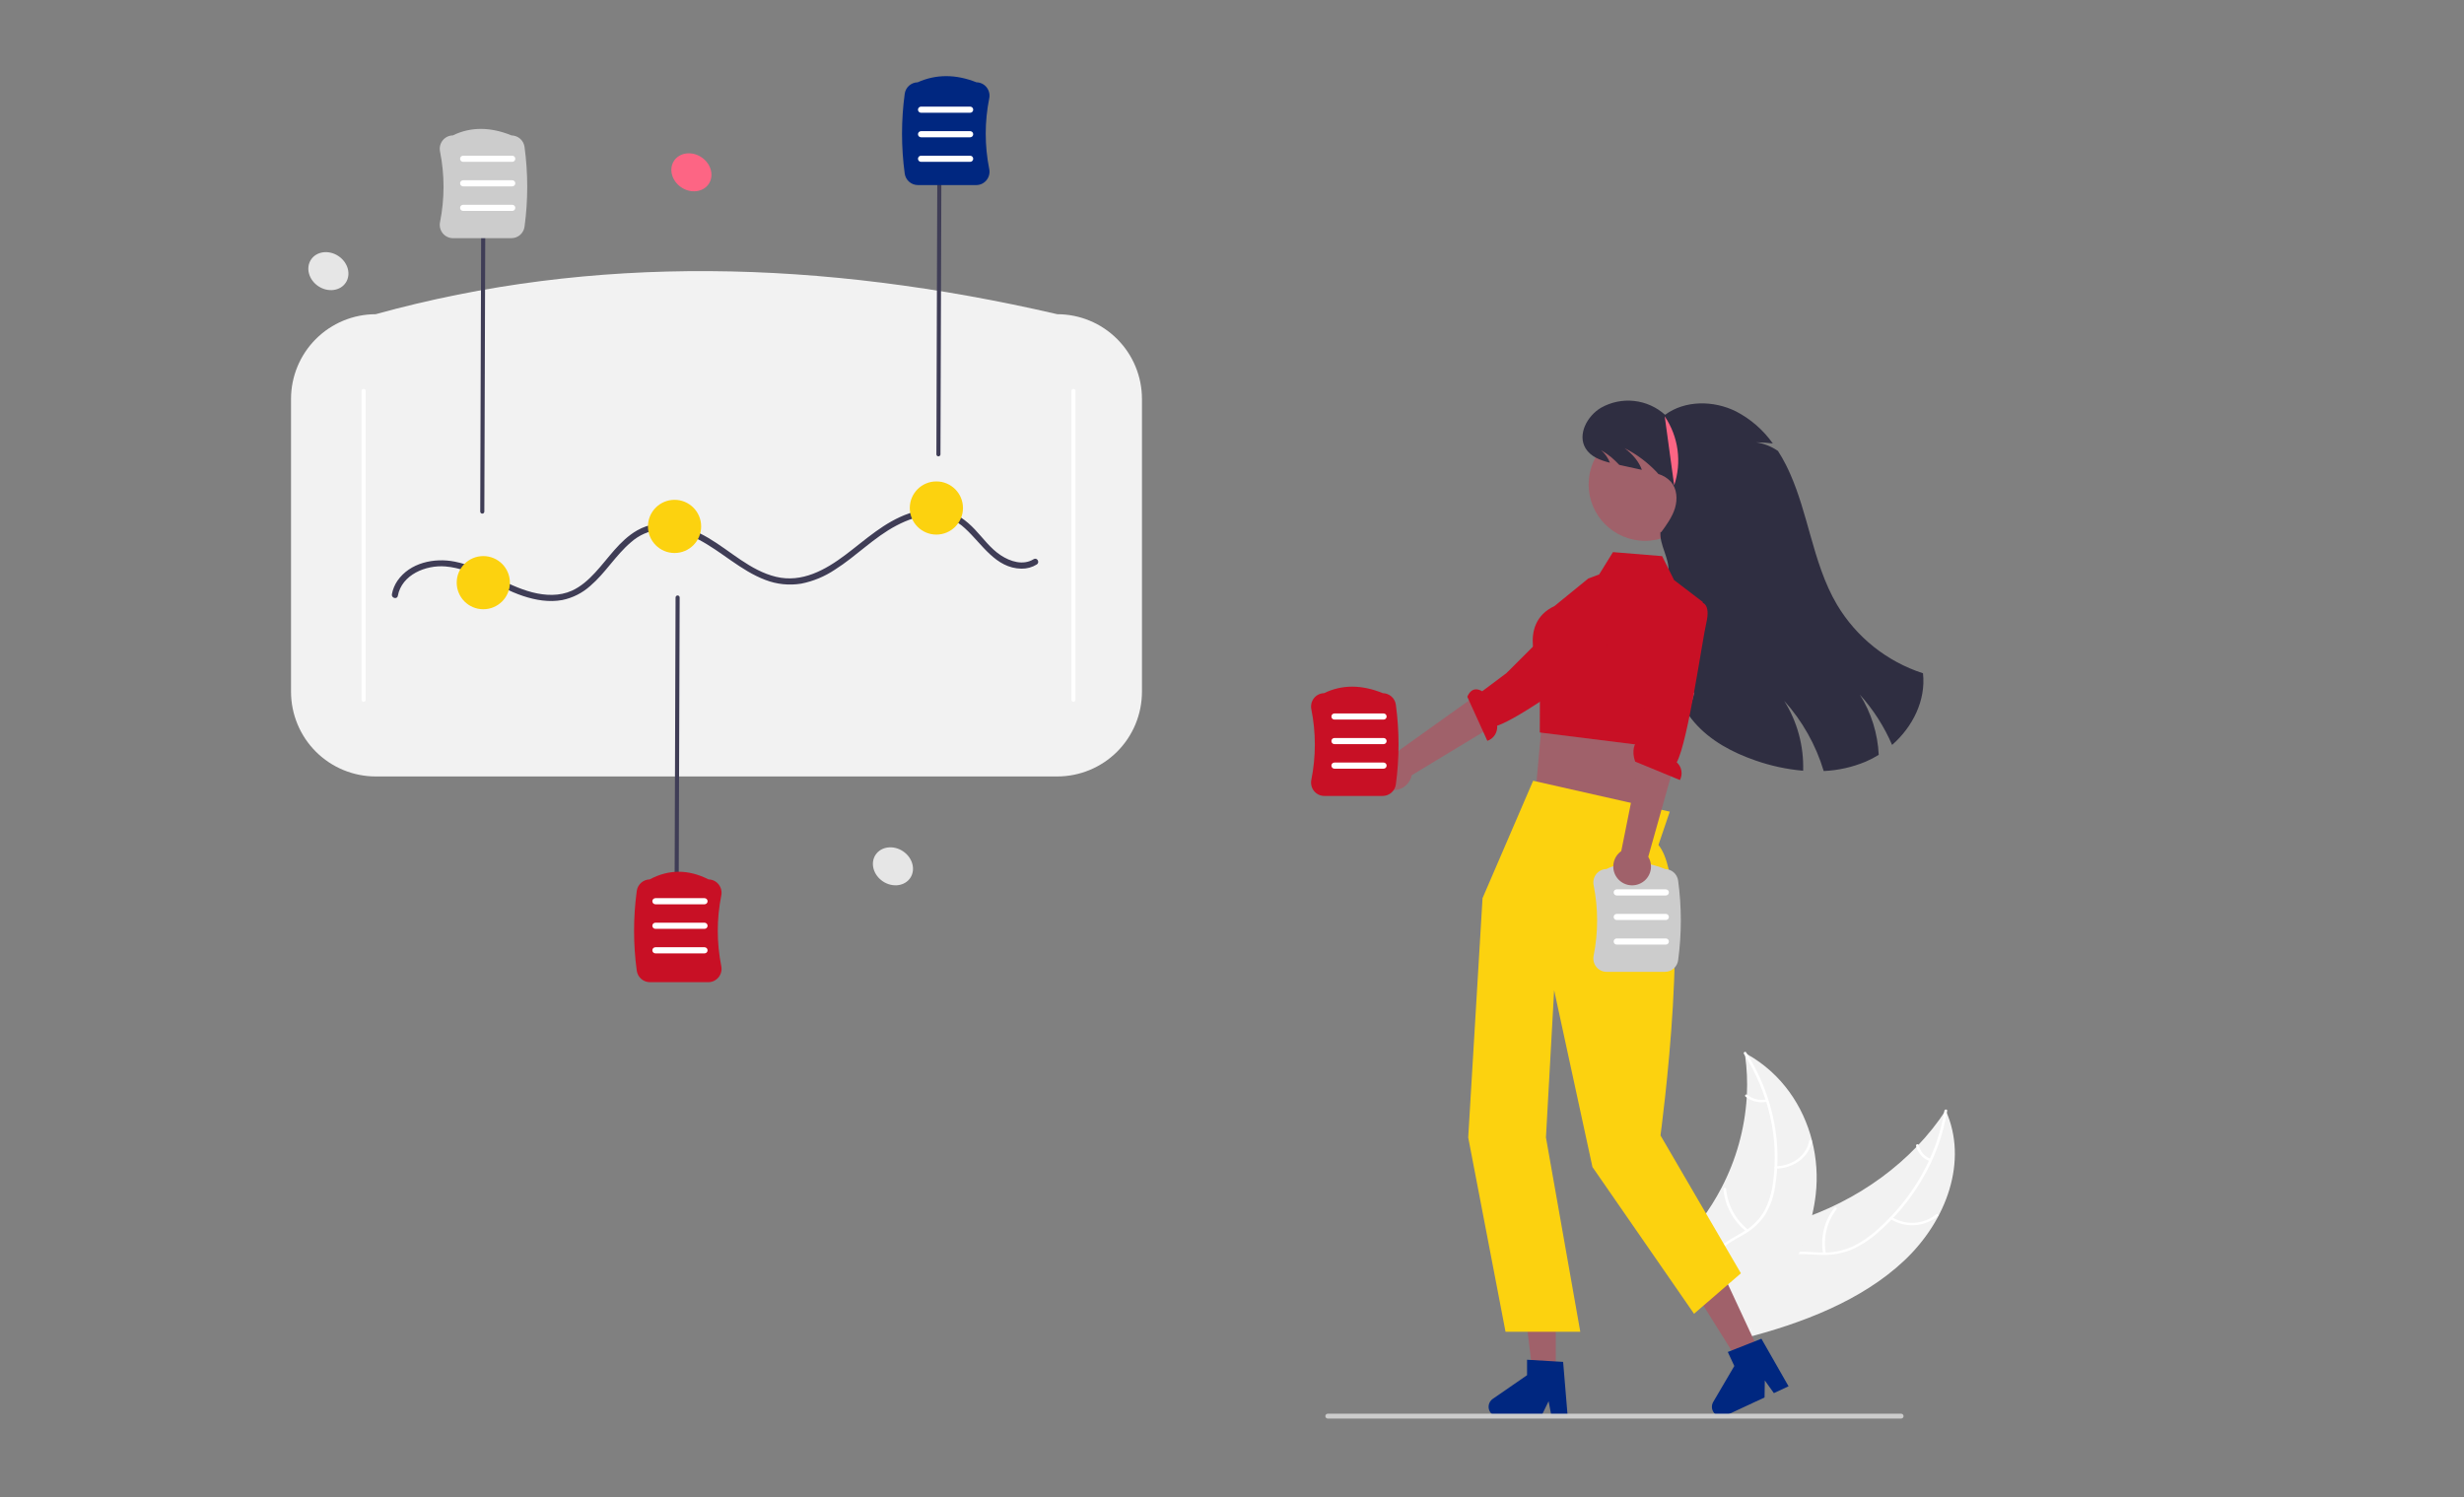 <svg width="181" height="110" viewBox="0 0 181 110" fill="none" xmlns="http://www.w3.org/2000/svg">
<rect x="0" y="0" width="181" height="110" fill="#808080" stroke="none"/>
<g clip-path="url(#clip0_603_724)">
<path d="M139.881 92.608C142.994 89.677 144.6 85.287 142.927 81.573C140.492 85.31 136.484 88.254 131.837 89.716C130.027 90.286 127.945 90.756 126.961 92.194C126.348 93.088 126.304 94.208 126.58 95.221C126.856 96.234 127.424 97.165 127.987 98.084L127.99 98.344C132.395 97.223 136.768 95.539 139.881 92.608Z" fill="#F2F2F2"/>
<path d="M142.834 81.593C142.309 84.828 140.591 87.937 137.965 90.281C137.395 90.811 136.748 91.252 136.046 91.589C135.324 91.909 134.537 92.055 133.748 92.014C133.005 91.99 132.248 91.891 131.511 92.025C131.15 92.089 130.805 92.225 130.497 92.424C130.19 92.624 129.925 92.884 129.72 93.188C129.232 93.907 129.07 94.735 128.943 95.549C128.803 96.454 128.674 97.395 128.079 98.173C128.007 98.267 128.179 98.359 128.251 98.265C129.287 96.911 128.941 95.181 129.64 93.722C129.966 93.041 130.53 92.441 131.374 92.235C132.112 92.055 132.893 92.157 133.645 92.186C134.416 92.235 135.188 92.118 135.91 91.844C136.629 91.539 137.294 91.121 137.879 90.604C139.161 89.509 140.257 88.212 141.123 86.765C142.084 85.18 142.733 83.426 143.036 81.597C143.054 81.485 142.852 81.482 142.834 81.593Z" fill="white"/>
<path d="M138.865 89.558C139.399 89.889 140.024 90.046 140.652 90.006C141.279 89.966 141.879 89.731 142.367 89.334C142.46 89.255 142.322 89.126 142.229 89.206C141.775 89.576 141.217 89.794 140.632 89.831C140.048 89.867 139.467 89.719 138.97 89.408C138.866 89.341 138.761 89.491 138.865 89.558Z" fill="white"/>
<path d="M134.122 92.069C134.018 91.504 134.035 90.924 134.172 90.365C134.308 89.808 134.561 89.285 134.914 88.832C134.986 88.737 134.814 88.645 134.742 88.74C134.375 89.212 134.113 89.757 133.972 90.337C133.832 90.918 133.816 91.522 133.925 92.11C133.947 92.222 134.144 92.18 134.122 92.069Z" fill="white"/>
<path d="M141.828 85.133C141.607 85.054 141.41 84.92 141.255 84.744C141.101 84.568 140.994 84.355 140.945 84.126C140.925 84.014 140.728 84.056 140.748 84.167C140.803 84.42 140.922 84.655 141.092 84.85C141.262 85.044 141.479 85.194 141.722 85.283C141.745 85.294 141.771 85.298 141.796 85.292C141.822 85.287 141.844 85.273 141.861 85.254C141.868 85.244 141.872 85.233 141.874 85.221C141.876 85.209 141.876 85.197 141.872 85.185C141.869 85.174 141.864 85.163 141.856 85.154C141.848 85.145 141.838 85.138 141.828 85.133Z" fill="white"/>
<path d="M128.165 77.351C128.175 77.421 128.185 77.491 128.194 77.562C128.325 78.505 128.368 79.458 128.321 80.409C128.319 80.483 128.316 80.557 128.311 80.631C128.164 82.944 127.534 85.201 126.46 87.256C126.023 88.095 125.519 88.896 124.952 89.653C124.162 90.71 123.208 91.8 122.876 92.986C122.839 93.109 122.812 93.235 122.793 93.361L127.625 98.327C127.642 98.333 127.659 98.341 127.676 98.347L127.859 98.553C127.891 98.516 127.924 98.476 127.957 98.438C127.976 98.417 127.994 98.394 128.013 98.372C128.026 98.357 128.038 98.342 128.05 98.329C128.054 98.324 128.058 98.319 128.061 98.315C128.073 98.303 128.083 98.29 128.094 98.278C128.279 98.056 128.462 97.834 128.644 97.609C128.645 97.609 128.645 97.609 128.646 97.606C130.027 95.894 131.256 94.067 132.127 92.136C132.154 92.078 132.181 92.019 132.205 91.958C132.59 91.093 132.894 90.193 133.115 89.272C133.232 88.772 133.321 88.265 133.38 87.754C133.529 86.437 133.439 85.103 133.113 83.817C132.462 81.241 130.871 78.875 128.358 77.457C128.293 77.421 128.23 77.386 128.165 77.351Z" fill="#F2F2F2"/>
<path d="M128.103 77.415C129.925 80.272 130.708 83.653 130.236 86.898C130.151 87.613 129.939 88.306 129.611 88.947C129.246 89.59 128.713 90.123 128.07 90.488C127.46 90.858 126.787 91.175 126.292 91.667C126.048 91.906 125.864 92.2 125.756 92.525C125.647 92.849 125.617 93.194 125.668 93.532C125.776 94.361 126.22 95.107 126.684 95.823C127.199 96.619 127.748 97.438 127.812 98.371C127.819 98.484 128.021 98.467 128.013 98.354C127.902 96.731 126.427 95.531 125.973 94C125.762 93.286 125.797 92.512 126.328 91.906C126.792 91.376 127.486 91.049 128.107 90.679C128.742 90.329 129.281 89.828 129.678 89.221C130.042 88.599 130.284 87.914 130.392 87.201C130.656 85.623 130.632 84.01 130.321 82.44C129.968 80.616 129.27 78.876 128.267 77.312C128.204 77.214 128.04 77.317 128.103 77.415Z" fill="white"/>
<path d="M130.453 85.851C131.777 85.838 132.906 84.976 133.095 83.84C133.114 83.728 132.914 83.698 132.896 83.81C132.718 84.874 131.671 85.664 130.434 85.676C130.304 85.677 130.324 85.852 130.453 85.851Z" fill="white"/>
<path d="M128.407 90.336C127.95 89.971 127.571 89.517 127.294 89.001C127.017 88.486 126.848 87.919 126.796 87.337C126.788 87.224 126.587 87.24 126.595 87.353C126.65 87.96 126.827 88.549 127.117 89.085C127.406 89.621 127.801 90.093 128.279 90.471C128.373 90.549 128.502 90.413 128.407 90.336Z" fill="white"/>
<path d="M129.752 80.768C129.508 80.817 129.255 80.812 129.013 80.753C128.771 80.694 128.544 80.582 128.35 80.426C128.256 80.347 128.128 80.483 128.221 80.561C128.437 80.734 128.687 80.857 128.955 80.923C129.222 80.989 129.501 80.995 129.772 80.943C129.826 80.932 129.868 80.898 129.863 80.847C129.858 80.822 129.844 80.8 129.823 80.785C129.803 80.771 129.777 80.764 129.752 80.768Z" fill="white"/>
<path d="M120.839 39.732C123.127 39.732 124.982 37.877 124.982 35.589C124.982 33.302 123.127 31.447 120.839 31.447C118.552 31.447 116.697 33.302 116.697 35.589C116.697 37.877 118.552 39.732 120.839 39.732Z" fill="#A0616A"/>
<path d="M138.99 54.726C138.407 53.374 137.608 52.127 136.623 51.034C137.457 52.363 137.934 53.886 138.007 55.453C137.705 55.642 137.389 55.807 137.062 55.948C136.078 56.36 135.03 56.596 133.965 56.643C133.391 54.73 132.4 52.969 131.063 51.485C132.027 53.021 132.511 54.809 132.455 56.621C131.267 56.518 130.096 56.267 128.97 55.874C127.28 55.292 125.639 54.424 124.47 53.073C123.205 51.611 122.581 49.682 122.38 47.758C122.179 45.837 122.368 43.897 122.559 41.974C122.649 41.057 121.886 40.002 121.976 39.086H122.036C122.437 38.536 122.846 37.972 123.043 37.32C123.238 36.669 123.187 35.902 122.738 35.389C122.486 35.121 122.168 34.925 121.816 34.818C121.783 34.776 121.747 34.736 121.71 34.695C121.029 33.972 120.229 33.373 119.343 32.925C119.982 33.407 120.409 33.953 120.607 34.516C120.054 34.395 119.501 34.273 118.948 34.153C118.763 33.956 118.569 33.77 118.365 33.594C118.129 33.403 117.88 33.229 117.618 33.075C117.903 33.326 118.124 33.641 118.263 33.995C117.552 33.816 116.841 33.547 116.472 32.935C115.859 31.924 116.587 30.56 117.605 29.956C118.345 29.538 119.197 29.363 120.042 29.456C120.887 29.549 121.681 29.905 122.312 30.474C123.783 29.391 125.878 29.409 127.514 30.219C128.595 30.777 129.525 31.587 130.228 32.579C129.82 32.527 129.41 32.498 128.999 32.494C129.577 32.578 130.128 32.797 130.608 33.131C130.82 33.46 131.015 33.801 131.191 34.151C131.307 34.381 131.416 34.614 131.519 34.85C132.148 36.283 132.558 37.81 132.984 39.318C133.48 41.077 134.011 42.846 134.94 44.42C136.364 46.812 138.61 48.604 141.258 49.461C141.479 51.449 140.509 53.393 138.99 54.726Z" fill="#2F2E41"/>
<path d="M129.377 99.606L127.874 100.306L124.458 94.839L126.678 93.806L129.377 99.606Z" fill="#A0616A"/>
<path d="M131.384 101.842L130.306 102.344L129.639 101.415L129.62 102.663L126.76 103.994C126.623 104.058 126.469 104.076 126.321 104.046C126.173 104.016 126.038 103.94 125.936 103.828C125.835 103.716 125.771 103.575 125.756 103.424C125.74 103.274 125.773 103.123 125.85 102.992L127.399 100.352L126.92 99.323L129.389 98.348L131.384 101.842Z" fill="#002780"/>
<path d="M114.284 101.187H112.625L111.836 94.79H114.284V101.187Z" fill="#A0616A"/>
<path d="M115.158 104.06H113.969L113.757 102.937L113.213 104.06H110.058C109.907 104.06 109.76 104.011 109.638 103.922C109.516 103.832 109.426 103.706 109.381 103.562C109.336 103.417 109.339 103.262 109.388 103.119C109.437 102.976 109.531 102.853 109.655 102.767L112.174 101.027V99.892L114.824 100.05L115.158 104.06Z" fill="#002780"/>
<path d="M121.944 52.714L120.57 56.907L120.116 60.306L112.816 58.052L113.492 50.468L115.01 48.966L121.944 52.714Z" fill="#A0616A"/>
<path d="M52.065 13.508C52.472 12.896 52.231 12.02 51.526 11.551C50.822 11.082 49.921 11.199 49.514 11.81C49.107 12.422 49.348 13.298 50.052 13.767C50.757 14.236 51.658 14.119 52.065 13.508Z" fill="#FD6584"/>
<path d="M66.869 64.492C67.276 63.88 67.036 63.005 66.331 62.536C65.627 62.067 64.726 62.183 64.319 62.795C63.912 63.407 64.153 64.283 64.857 64.752C65.561 65.22 66.462 65.104 66.869 64.492Z" fill="#E6E6E6"/>
<path d="M25.398 20.767C25.805 20.155 25.564 19.279 24.86 18.811C24.156 18.342 23.255 18.458 22.848 19.07C22.44 19.682 22.681 20.558 23.386 21.027C24.09 21.495 24.991 21.379 25.398 20.767Z" fill="#E6E6E6"/>
<path d="M77.669 57.042H27.596C25.947 57.04 24.367 56.384 23.201 55.219C22.036 54.053 21.38 52.473 21.378 50.824V29.301C21.38 27.652 22.036 26.072 23.201 24.906C24.367 23.741 25.947 23.085 27.596 23.083C43.574 18.657 60.331 19.071 77.669 23.083C79.317 23.085 80.897 23.741 82.063 24.906C83.228 26.072 83.884 27.652 83.886 29.301V50.824C83.884 52.473 83.228 54.053 82.063 55.219C80.897 56.384 79.317 57.04 77.669 57.042Z" fill="#F2F2F2"/>
<path d="M26.712 51.557C26.692 51.557 26.673 51.553 26.655 51.546C26.637 51.538 26.62 51.527 26.606 51.513C26.592 51.499 26.581 51.483 26.573 51.465C26.566 51.446 26.562 51.427 26.562 51.407V28.718C26.562 28.678 26.578 28.64 26.606 28.612C26.634 28.584 26.672 28.568 26.712 28.568C26.752 28.568 26.79 28.584 26.819 28.612C26.847 28.64 26.863 28.678 26.863 28.718V51.407C26.863 51.427 26.859 51.446 26.851 51.465C26.844 51.483 26.832 51.499 26.819 51.513C26.805 51.527 26.788 51.538 26.77 51.546C26.752 51.553 26.732 51.557 26.712 51.557Z" fill="white"/>
<path d="M78.852 51.557C78.872 51.557 78.891 51.553 78.909 51.546C78.928 51.538 78.944 51.527 78.958 51.513C78.972 51.499 78.983 51.483 78.991 51.465C78.998 51.446 79.002 51.427 79.002 51.407V28.718C79.002 28.678 78.986 28.64 78.958 28.612C78.93 28.584 78.892 28.568 78.852 28.568C78.812 28.568 78.774 28.584 78.746 28.612C78.718 28.64 78.702 28.678 78.702 28.718V51.407C78.702 51.427 78.706 51.446 78.713 51.465C78.721 51.483 78.732 51.499 78.746 51.513C78.76 51.527 78.776 51.538 78.794 51.546C78.813 51.553 78.832 51.557 78.852 51.557Z" fill="white"/>
<path d="M68.935 33.526H68.934C68.895 33.526 68.856 33.51 68.828 33.482C68.8 33.454 68.784 33.416 68.785 33.376L68.86 10.386C68.86 10.346 68.876 10.308 68.904 10.28C68.932 10.252 68.97 10.236 69.01 10.236H69.011C69.05 10.236 69.089 10.252 69.117 10.281C69.145 10.309 69.16 10.347 69.16 10.387L69.085 33.377C69.085 33.416 69.069 33.455 69.041 33.483C69.013 33.511 68.975 33.526 68.935 33.526Z" fill="#3F3D56"/>
<path d="M49.702 66.433H49.701C49.661 66.433 49.623 66.417 49.595 66.388C49.567 66.36 49.551 66.322 49.551 66.282L49.626 43.893C49.627 43.854 49.642 43.816 49.671 43.788C49.699 43.759 49.737 43.744 49.777 43.744H49.777C49.817 43.744 49.855 43.76 49.883 43.788C49.911 43.816 49.927 43.855 49.927 43.894L49.852 66.283C49.852 66.323 49.836 66.361 49.808 66.389C49.779 66.417 49.741 66.433 49.702 66.433Z" fill="#3F3D56"/>
<path d="M35.428 37.734H35.427C35.387 37.734 35.349 37.718 35.321 37.689C35.293 37.661 35.277 37.623 35.277 37.583L35.352 14.894C35.353 14.854 35.368 14.816 35.397 14.788C35.425 14.76 35.463 14.744 35.503 14.744H35.503C35.543 14.744 35.581 14.76 35.609 14.789C35.637 14.817 35.653 14.855 35.653 14.895L35.578 37.584C35.578 37.624 35.562 37.662 35.534 37.69C35.505 37.718 35.467 37.734 35.428 37.734Z" fill="#3F3D56"/>
<path d="M29.223 43.774C29.512 42.212 31.288 41.491 32.728 41.614C34.784 41.788 36.501 43.143 38.415 43.781C39.34 44.09 40.335 44.259 41.305 44.081C42.069 43.924 42.778 43.566 43.358 43.045C44.471 42.093 45.223 40.796 46.337 39.846C46.933 39.309 47.686 38.981 48.485 38.908C49.468 38.843 50.43 39.176 51.291 39.623C53.003 40.509 54.404 41.92 56.227 42.605C57.063 42.928 57.971 43.021 58.856 42.877C59.74 42.701 60.58 42.352 61.329 41.851C62.898 40.859 64.192 39.483 65.842 38.614C66.653 38.186 67.555 37.859 68.482 37.853C69.377 37.854 70.239 38.199 70.888 38.816C72.138 39.952 73.123 41.745 75.032 41.777C75.43 41.784 75.822 41.677 76.16 41.467C76.406 41.315 76.18 40.925 75.933 41.078C75.154 41.559 74.217 41.255 73.508 40.789C72.753 40.292 72.217 39.532 71.601 38.885C70.988 38.242 70.274 37.701 69.393 37.5C68.513 37.326 67.602 37.403 66.763 37.72C64.96 38.348 63.595 39.641 62.098 40.766C60.624 41.875 58.902 42.834 56.999 42.373C55.104 41.913 53.667 40.478 52.028 39.515C50.444 38.584 48.502 37.99 46.797 38.969C45.508 39.709 44.693 41.017 43.703 42.081C43.215 42.607 42.67 43.095 42.01 43.394C41.093 43.809 40.057 43.76 39.102 43.514C37.11 43.002 35.43 41.66 33.401 41.259C31.895 40.961 30.113 41.336 29.194 42.667C28.991 42.964 28.853 43.3 28.788 43.654C28.736 43.938 29.17 44.059 29.223 43.774Z" fill="#3F3D56"/>
<path d="M35.502 44.758C36.581 44.758 37.456 43.884 37.456 42.805C37.456 41.726 36.581 40.852 35.502 40.852C34.423 40.852 33.549 41.726 33.549 42.805C33.549 43.884 34.423 44.758 35.502 44.758Z" fill="#FCD20F"/>
<path d="M49.551 40.626C50.63 40.626 51.505 39.751 51.505 38.673C51.505 37.594 50.63 36.719 49.551 36.719C48.473 36.719 47.598 37.594 47.598 38.673C47.598 39.751 48.473 40.626 49.551 40.626Z" fill="#FCD20F"/>
<path d="M68.784 39.273C69.863 39.273 70.738 38.399 70.738 37.32C70.738 36.241 69.863 35.367 68.784 35.367C67.706 35.367 66.831 36.241 66.831 37.32C66.831 38.399 67.706 39.273 68.784 39.273Z" fill="#FCD20F"/>
<path d="M52.029 72.155H47.745C47.509 72.155 47.281 72.07 47.103 71.915C46.925 71.761 46.809 71.547 46.776 71.314C46.511 69.367 46.511 67.394 46.776 65.447C46.809 65.217 46.922 65.006 47.096 64.852C47.27 64.698 47.493 64.61 47.725 64.605C49.12 63.856 50.574 63.856 52.047 64.605C52.188 64.608 52.326 64.641 52.453 64.702C52.579 64.763 52.691 64.852 52.78 64.96C52.873 65.074 52.94 65.207 52.975 65.35C53.011 65.493 53.014 65.641 52.984 65.785C52.64 67.498 52.64 69.262 52.984 70.975C53.014 71.119 53.011 71.268 52.975 71.411C52.94 71.553 52.873 71.686 52.78 71.8C52.689 71.912 52.574 72.001 52.444 72.062C52.315 72.124 52.173 72.156 52.029 72.155Z" fill="#C81025"/>
<path d="M71.712 13.596H67.428C67.192 13.596 66.964 13.51 66.786 13.356C66.608 13.201 66.492 12.988 66.459 12.754C66.195 10.808 66.195 8.834 66.459 6.887C66.492 6.657 66.606 6.445 66.78 6.291C66.955 6.137 67.178 6.05 67.411 6.046C68.759 5.442 70.211 5.442 71.727 6.046C71.868 6.048 72.007 6.081 72.134 6.142C72.261 6.203 72.374 6.292 72.463 6.401C72.556 6.515 72.623 6.648 72.658 6.79C72.694 6.933 72.697 7.082 72.667 7.226C72.323 8.939 72.323 10.703 72.667 12.416C72.697 12.56 72.694 12.709 72.658 12.851C72.623 12.994 72.556 13.127 72.463 13.241C72.372 13.352 72.257 13.441 72.128 13.503C71.998 13.564 71.856 13.596 71.712 13.596Z" fill="#002780"/>
<path d="M37.563 17.498H33.278C33.135 17.498 32.993 17.467 32.863 17.405C32.733 17.344 32.618 17.254 32.527 17.143C32.434 17.029 32.368 16.896 32.332 16.753C32.297 16.611 32.294 16.462 32.323 16.318C32.667 14.605 32.667 12.841 32.323 11.128C32.294 10.984 32.297 10.835 32.332 10.693C32.368 10.55 32.434 10.417 32.527 10.303C32.617 10.194 32.728 10.106 32.855 10.045C32.981 9.983 33.12 9.95 33.261 9.948C34.563 9.31 36.016 9.31 37.578 9.948C37.811 9.952 38.035 10.039 38.21 10.193C38.385 10.347 38.499 10.559 38.531 10.789C38.796 12.736 38.796 14.71 38.531 16.657C38.498 16.89 38.382 17.104 38.204 17.258C38.026 17.413 37.799 17.498 37.563 17.498Z" fill="#CCCCCC"/>
<path d="M71.264 8.283H67.658C67.598 8.283 67.541 8.259 67.499 8.217C67.456 8.175 67.433 8.117 67.433 8.057C67.433 7.998 67.456 7.94 67.499 7.898C67.541 7.856 67.598 7.832 67.658 7.832H71.264C71.324 7.832 71.381 7.856 71.424 7.898C71.466 7.94 71.49 7.998 71.49 8.057C71.49 8.117 71.466 8.175 71.424 8.217C71.381 8.259 71.324 8.283 71.264 8.283Z" fill="white"/>
<path d="M71.264 10.086H67.658C67.598 10.086 67.541 10.062 67.499 10.02C67.456 9.978 67.433 9.92 67.433 9.861C67.433 9.801 67.456 9.744 67.499 9.701C67.541 9.659 67.598 9.635 67.658 9.635H71.264C71.324 9.635 71.381 9.659 71.424 9.701C71.466 9.744 71.49 9.801 71.49 9.861C71.49 9.92 71.466 9.978 71.424 10.02C71.381 10.062 71.324 10.086 71.264 10.086Z" fill="white"/>
<path d="M71.264 11.889H67.658C67.598 11.889 67.541 11.866 67.499 11.823C67.456 11.781 67.433 11.724 67.433 11.664C67.433 11.604 67.456 11.547 67.499 11.505C67.541 11.462 67.598 11.438 67.658 11.438H71.264C71.324 11.438 71.381 11.462 71.424 11.505C71.466 11.547 71.49 11.604 71.49 11.664C71.49 11.724 71.466 11.781 71.424 11.823C71.381 11.866 71.324 11.889 71.264 11.889Z" fill="white"/>
<path d="M37.628 11.889H34.022C33.962 11.889 33.905 11.866 33.862 11.823C33.82 11.781 33.796 11.724 33.796 11.664C33.796 11.604 33.82 11.547 33.862 11.505C33.905 11.462 33.962 11.438 34.022 11.438H37.628C37.688 11.438 37.745 11.462 37.787 11.505C37.83 11.547 37.853 11.604 37.853 11.664C37.853 11.724 37.83 11.781 37.787 11.823C37.745 11.866 37.688 11.889 37.628 11.889Z" fill="white"/>
<path d="M37.628 13.692H34.022C33.962 13.692 33.905 13.668 33.862 13.626C33.82 13.584 33.796 13.526 33.796 13.467C33.796 13.407 33.82 13.35 33.862 13.307C33.905 13.265 33.962 13.241 34.022 13.241H37.628C37.688 13.241 37.745 13.265 37.787 13.307C37.83 13.35 37.853 13.407 37.853 13.467C37.853 13.526 37.83 13.584 37.787 13.626C37.745 13.668 37.688 13.692 37.628 13.692Z" fill="white"/>
<path d="M37.628 15.495H34.022C33.962 15.495 33.905 15.472 33.862 15.429C33.82 15.387 33.796 15.33 33.796 15.27C33.796 15.21 33.82 15.153 33.862 15.11C33.905 15.068 33.962 15.044 34.022 15.044H37.628C37.688 15.044 37.745 15.068 37.787 15.11C37.83 15.153 37.853 15.21 37.853 15.27C37.853 15.33 37.83 15.387 37.787 15.429C37.745 15.472 37.688 15.495 37.628 15.495Z" fill="white"/>
<path d="M51.752 66.433H48.146C48.086 66.433 48.029 66.409 47.986 66.367C47.944 66.324 47.92 66.267 47.92 66.207C47.92 66.147 47.944 66.09 47.986 66.048C48.029 66.006 48.086 65.982 48.146 65.982H51.752C51.812 65.982 51.869 66.006 51.911 66.048C51.954 66.09 51.977 66.147 51.977 66.207C51.977 66.267 51.954 66.324 51.911 66.367C51.869 66.409 51.812 66.433 51.752 66.433Z" fill="white"/>
<path d="M51.752 68.236H48.146C48.086 68.236 48.029 68.212 47.986 68.17C47.944 68.128 47.92 68.07 47.92 68.01C47.92 67.951 47.944 67.893 47.986 67.851C48.029 67.809 48.086 67.785 48.146 67.785H51.752C51.812 67.785 51.869 67.809 51.911 67.851C51.954 67.893 51.977 67.951 51.977 68.01C51.977 68.07 51.954 68.128 51.911 68.17C51.869 68.212 51.812 68.236 51.752 68.236Z" fill="white"/>
<path d="M51.752 70.039H48.146C48.086 70.039 48.029 70.015 47.986 69.973C47.944 69.931 47.92 69.874 47.92 69.814C47.92 69.754 47.944 69.697 47.986 69.654C48.029 69.612 48.086 69.588 48.146 69.588H51.752C51.812 69.588 51.869 69.612 51.911 69.654C51.954 69.697 51.977 69.754 51.977 69.814C51.977 69.874 51.954 69.931 51.911 69.973C51.869 70.015 51.812 70.039 51.752 70.039Z" fill="white"/>
<path d="M122.656 59.628L112.621 57.358L108.904 65.982L107.852 83.562L110.593 97.837H116.084L113.562 83.562L114.163 72.744L116.979 85.736L124.44 96.515L127.883 93.541L121.976 83.412C121.976 83.412 124.449 65.227 121.826 62.075L122.656 59.628Z" fill="#FCD20F"/>
<path d="M116.668 42.502L117.471 42.2L118.485 40.56L122.096 40.856L122.974 42.613L125.088 44.228L124.164 49.098L122.727 55.013L113.111 53.811L113.121 49.358C113.121 49.358 111.383 45.84 114.19 44.522L116.668 42.502Z" fill="#C81025"/>
<path d="M101.845 57.948C102.031 58.023 102.232 58.056 102.433 58.045C102.634 58.034 102.83 57.979 103.007 57.884C103.184 57.789 103.339 57.656 103.459 57.495C103.58 57.334 103.663 57.148 103.704 56.951L114.427 50.463L112.467 48.202L102.543 55.291C102.208 55.244 101.867 55.322 101.585 55.509C101.303 55.697 101.1 55.981 101.014 56.309C100.928 56.636 100.965 56.984 101.118 57.286C101.271 57.589 101.53 57.824 101.845 57.948Z" fill="#A0616A"/>
<path d="M118 47.387C118 47.387 118.513 47.902 117.227 48.75C116.198 49.429 111.606 52.783 109.979 53.313C109.999 53.552 109.939 53.791 109.809 53.993C109.679 54.194 109.485 54.346 109.258 54.425L107.785 51.187C108.104 50.447 108.614 50.618 108.882 50.786L110.662 49.448L115.033 45.084L117.637 47.008L118 47.387Z" fill="#C81025"/>
<path d="M101.567 58.473H97.282C97.139 58.473 96.997 58.442 96.867 58.38C96.737 58.319 96.622 58.229 96.531 58.118C96.438 58.004 96.371 57.871 96.336 57.728C96.301 57.586 96.298 57.437 96.327 57.293C96.671 55.58 96.671 53.816 96.327 52.103C96.298 51.959 96.301 51.81 96.336 51.668C96.371 51.525 96.438 51.392 96.531 51.278C96.62 51.169 96.732 51.081 96.859 51.02C96.985 50.959 97.124 50.926 97.264 50.923C98.567 50.285 100.019 50.285 101.582 50.923C101.815 50.927 102.039 51.014 102.214 51.168C102.388 51.322 102.502 51.534 102.535 51.764C102.8 53.711 102.8 55.685 102.535 57.632C102.502 57.865 102.386 58.079 102.208 58.233C102.03 58.388 101.802 58.473 101.567 58.473Z" fill="#C81025"/>
<path d="M101.632 52.864H98.026C97.966 52.864 97.909 52.84 97.867 52.798C97.825 52.756 97.801 52.698 97.801 52.639C97.801 52.579 97.825 52.521 97.867 52.479C97.909 52.437 97.966 52.413 98.026 52.413H101.632C101.692 52.413 101.749 52.437 101.792 52.479C101.834 52.521 101.858 52.579 101.858 52.639C101.858 52.698 101.834 52.756 101.792 52.798C101.749 52.84 101.692 52.864 101.632 52.864Z" fill="white"/>
<path d="M101.632 54.667H98.026C97.966 54.667 97.909 54.643 97.867 54.601C97.825 54.559 97.801 54.502 97.801 54.442C97.801 54.382 97.825 54.325 97.867 54.282C97.909 54.24 97.966 54.216 98.026 54.216H101.632C101.692 54.216 101.749 54.24 101.792 54.282C101.834 54.325 101.858 54.382 101.858 54.442C101.858 54.502 101.834 54.559 101.792 54.601C101.749 54.643 101.692 54.667 101.632 54.667Z" fill="white"/>
<path d="M101.632 56.47H98.026C97.966 56.47 97.909 56.447 97.867 56.404C97.825 56.362 97.801 56.305 97.801 56.245C97.801 56.185 97.825 56.128 97.867 56.086C97.909 56.043 97.966 56.02 98.026 56.02H101.632C101.692 56.02 101.749 56.043 101.792 56.086C101.834 56.128 101.858 56.185 101.858 56.245C101.858 56.305 101.834 56.362 101.792 56.404C101.749 56.447 101.692 56.47 101.632 56.47Z" fill="white"/>
<path d="M122.303 71.395H118.018C117.874 71.395 117.732 71.364 117.603 71.302C117.473 71.241 117.358 71.151 117.267 71.04C117.174 70.926 117.107 70.793 117.072 70.65C117.037 70.508 117.034 70.359 117.063 70.215C117.407 68.502 117.407 66.738 117.063 65.025C117.034 64.881 117.037 64.732 117.072 64.59C117.107 64.447 117.174 64.314 117.267 64.2C117.356 64.091 117.468 64.003 117.595 63.942C117.721 63.88 117.86 63.847 118 63.845C119.303 63.207 120.755 63.207 122.318 63.845C122.551 63.849 122.775 63.936 122.95 64.09C123.124 64.244 123.238 64.456 123.271 64.686C123.536 66.633 123.536 68.607 123.271 70.553C123.238 70.787 123.122 71 122.944 71.155C122.766 71.31 122.538 71.395 122.303 71.395Z" fill="#CCCCCC"/>
<path d="M122.368 65.786H118.762C118.702 65.786 118.644 65.763 118.602 65.72C118.56 65.678 118.536 65.621 118.536 65.561C118.536 65.501 118.56 65.444 118.602 65.401C118.644 65.359 118.702 65.335 118.762 65.335H122.368C122.428 65.335 122.485 65.359 122.527 65.401C122.569 65.444 122.593 65.501 122.593 65.561C122.593 65.621 122.569 65.678 122.527 65.72C122.485 65.763 122.428 65.786 122.368 65.786Z" fill="white"/>
<path d="M122.368 67.589H118.762C118.702 67.589 118.644 67.566 118.602 67.523C118.56 67.481 118.536 67.424 118.536 67.364C118.536 67.304 118.56 67.247 118.602 67.205C118.644 67.162 118.702 67.139 118.762 67.139H122.368C122.428 67.139 122.485 67.162 122.527 67.205C122.569 67.247 122.593 67.304 122.593 67.364C122.593 67.424 122.569 67.481 122.527 67.523C122.485 67.566 122.428 67.589 122.368 67.589Z" fill="white"/>
<path d="M122.368 69.393H118.762C118.702 69.393 118.644 69.369 118.602 69.327C118.56 69.284 118.536 69.227 118.536 69.167C118.536 69.108 118.56 69.05 118.602 69.008C118.644 68.966 118.702 68.942 118.762 68.942H122.368C122.428 68.942 122.485 68.966 122.527 69.008C122.569 69.05 122.593 69.108 122.593 69.167C122.593 69.227 122.569 69.284 122.527 69.327C122.485 69.369 122.428 69.393 122.368 69.393Z" fill="white"/>
<path d="M120.401 64.943C120.588 64.87 120.758 64.757 120.897 64.612C121.036 64.466 121.141 64.292 121.206 64.102C121.27 63.911 121.292 63.709 121.27 63.509C121.248 63.309 121.182 63.116 121.077 62.945L124.469 50.88L121.493 50.569L119.095 62.526C118.818 62.721 118.622 63.011 118.545 63.34C118.467 63.67 118.513 64.017 118.674 64.315C118.835 64.613 119.1 64.841 119.418 64.957C119.736 65.073 120.086 65.068 120.401 64.943Z" fill="#A0616A"/>
<path d="M124.971 44.257C124.971 44.257 125.697 44.283 125.338 45.781C125.051 46.98 123.995 54.501 123.17 56.001C123.348 56.162 123.468 56.377 123.51 56.613C123.552 56.849 123.515 57.093 123.404 57.305L120.115 55.949C119.842 55.19 120.053 54.502 120.364 54.441L120.748 52.247L121.314 44.889L124.446 44.229L124.971 44.257Z" fill="#C81025"/>
<path d="M122.287 30.587C122.784 31.322 123.106 32.162 123.226 33.041C123.347 33.92 123.263 34.816 122.981 35.657" fill="#FD6584"/>
<path d="M139.831 104.034C139.831 104.058 139.826 104.081 139.817 104.103C139.808 104.125 139.795 104.144 139.778 104.161C139.762 104.177 139.742 104.191 139.72 104.2C139.698 104.209 139.675 104.213 139.652 104.213H97.536C97.512 104.213 97.489 104.208 97.467 104.199C97.446 104.19 97.426 104.177 97.409 104.161C97.393 104.144 97.379 104.124 97.371 104.103C97.362 104.081 97.357 104.058 97.357 104.034C97.357 104.011 97.362 103.988 97.371 103.966C97.379 103.944 97.393 103.924 97.409 103.908C97.426 103.891 97.446 103.878 97.467 103.869C97.489 103.86 97.512 103.855 97.536 103.855H139.652C139.675 103.855 139.698 103.86 139.72 103.869C139.742 103.878 139.762 103.891 139.778 103.908C139.795 103.924 139.808 103.944 139.817 103.966C139.826 103.987 139.831 104.011 139.831 104.034Z" fill="#CCCCCC"/>
</g>
<defs>
<clipPath id="clip0_603_724">
<rect width="122.222" height="98.62" fill="white" transform="translate(21.378 5.593)"/>
</clipPath>
</defs>
</svg>
